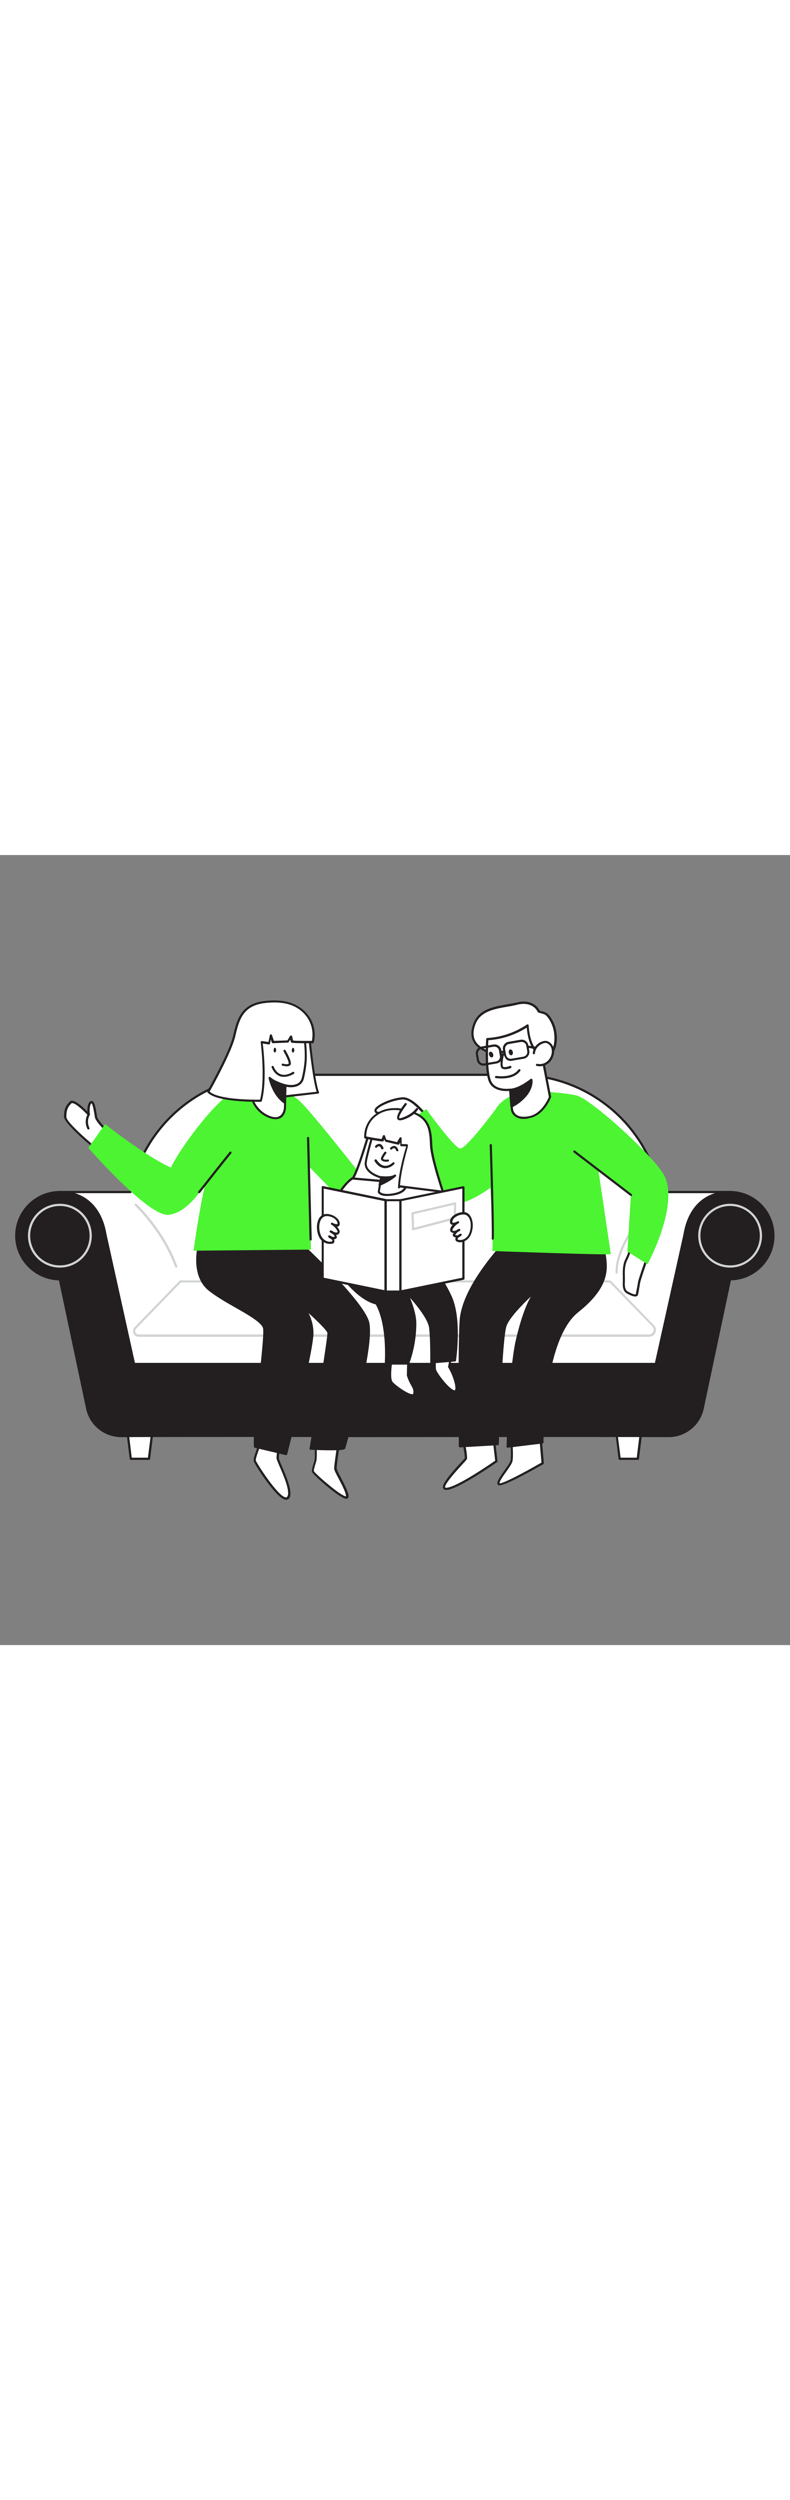<svg version="1.1" id="Layer_1" xmlns="http://www.w3.org/2000/svg" xmlns:xlink="http://www.w3.org/1999/xlink" x="0px" y="0px" viewBox="0 0 500 500" style="width: 158px;" xml:space="preserve" data-imageid="family-2-56" imageName="Family 2" class="illustrations_image">
<rect x="0" y="0" width="500" height="500" fill="#808080" stroke="none"/>
<style type="text/css">
	.st0_family-2-56{fill:#FFFFFF;}
	.st1_family-2-56{fill:#231F20;}
	.st2_family-2-56{fill:#D1D3D4;}
	.st3_family-2-56{fill:#68E1FD;}
	.st4_family-2-56{fill:none;}
</style>
<g id="Chair_family-2-56">
	<polygon class="st0_family-2-56" points="94.3,382.1 82.8,382.1 80.9,366.8 96.2,366.8 &#9;"/>
	<path class="st1_family-2-56" d="M94.3,382.8H82.8c-0.4,0-0.6-0.3-0.7-0.6l-1.9-15.3c0-0.4,0.2-0.7,0.6-0.8c0,0,0,0,0.1,0h15.3&#10;&#9;&#9;c0.2,0,0.4,0.1,0.5,0.2c0.1,0.1,0.2,0.4,0.2,0.5L95,382.2C94.9,382.6,94.6,382.8,94.3,382.8z M83.4,381.4h10.2l1.8-13.9H81.7&#10;&#9;&#9;L83.4,381.4z"/>
	<polygon class="st0_family-2-56" points="403.7,382.1 392.2,382.1 390.3,366.8 405.6,366.8 &#9;"/>
	<path class="st1_family-2-56" d="M403.7,382.8h-11.5c-0.4,0-0.6-0.3-0.7-0.6l-1.9-15.3c0-0.2,0-0.4,0.2-0.5c0.1-0.2,0.3-0.2,0.5-0.2h15.3&#10;&#9;&#9;c0.4,0,0.7,0.3,0.7,0.7c0,0,0,0,0,0.1l-1.9,15.3C404.3,382.6,404,382.8,403.7,382.8z M392.8,381.4h10.2l1.7-13.9h-13.7L392.8,381.4&#10;&#9;&#9;z"/>
	<path class="st0_family-2-56" d="M417.8,213.3c-8.4-43.1-46.1-74.2-90-74.2H172.6c-43.9,0-81.6,31.1-90,74.2H38.1l36.8,135.4h344.7l42.6-135.4&#10;&#9;&#9;H417.8z"/>
	<path class="st1_family-2-56" d="M419.6,349.4H74.9c-0.3,0-0.6-0.2-0.7-0.5L37.4,213.5c-0.1-0.4,0.1-0.8,0.5-0.9c0.1,0,0.1,0,0.2,0H82&#10;&#9;&#9;c8.7-43.1,46.6-74.2,90.6-74.2h155.2c44,0,81.9,31.1,90.6,74.2h43.9c0.2,0,0.4,0.1,0.6,0.3c0.1,0.2,0.2,0.4,0.1,0.6l-42.6,135.4&#10;&#9;&#9;C420.2,349.2,419.9,349.4,419.6,349.4z M75.4,348h343.7l42.2-134h-43.5c-0.3,0-0.6-0.2-0.7-0.6c-8.3-42.7-45.7-73.6-89.3-73.6&#10;&#9;&#9;H172.6c-43.6,0-81,30.9-89.3,73.6c-0.1,0.3-0.4,0.6-0.7,0.6H39L75.4,348z"/>
	<path class="st0_family-2-56" d="M10.3,240.9c0,15.2,12.4,27.6,27.6,27.6h0l17.3,81.8c2.2,10.2,11.2,17.4,21.6,17.4c41.3-0.2,147.5,0,147.5,0&#10;&#9;&#9;c0.5-0.1,157.6-0.2,198.9,0c10.4,0,19.4-7.2,21.6-17.4l17.3-81.8c15.2,0,27.6-12.3,27.6-27.6c0-15.2-12.3-27.6-27.6-27.6&#10;&#9;&#9;c0,0,0,0,0,0c-15.2,0-26,9.7-28.8,26.8l-18.2,82H84.9l-18.2-82c-2.8-17.1-13.6-26.8-28.8-26.8C22.7,213.3,10.3,225.6,10.3,240.9&#10;&#9;&#9;L10.3,240.9"/>
	<path class="st1_family-2-56" d="M9.6,240.9c0-15.6,12.7-28.3,28.3-28.3c15.8,0,26.6,10,29.5,27.4l18,81.4h329.1l18.1-81.5&#10;&#9;&#9;c2.9-17.4,13.6-27.3,29.5-27.3c15.6,0.1,28.2,12.8,28.1,28.5c-0.1,15.3-12.3,27.7-27.6,28.1l-17.2,81.2c-2.2,10.5-11.5,18-22.2,18&#10;&#9;&#9;h-0.1c-42.9-0.2-197.2,0-198.9,0h-0.2c-4.7-0.1-107-0.2-147.3,0c-10.7,0-20-7.5-22.2-18l-17.2-81.2C22,268.8,9.6,256.3,9.6,240.9"/>
	<path class="st1_family-2-56" d="M11,240.9c0,14.8,12.1,26.9,26.9,26.9c0.3,0,0.6,0.2,0.7,0.5l17.3,81.8C58,359.9,66.7,367,76.7,367h0.1&#10;&#9;&#9;c15-0.1,37.3-0.1,57.5-0.1H166c46,0,55.9,0,58.2,0.2V367c0.8-0.1,164.5-0.2,199,0h0.1c10,0,18.7-7,20.8-16.9l17.3-81.8&#10;&#9;&#9;c0.1-0.3,0.4-0.5,0.7-0.5c14.9,0,26.9-12,26.9-26.9c0-14.9-12-26.9-26.9-26.9l0,0c-15.1,0-25.3,9.6-28.1,26.2l-18.2,82.1&#10;&#9;&#9;c-0.1,0.3-0.4,0.5-0.7,0.5H84.9c-0.3,0-0.6-0.2-0.7-0.5L66,240.2C63.3,223.5,53,214,37.9,214C23.1,214,11,226,11,240.9"/>
	<path class="st2_family-2-56" d="M410.8,304.9H87.8c-2,0-3.6-1.6-3.6-3.6c0-0.9,0.4-1.9,1-2.5l28.5-29.4c0.1-0.1,0.3-0.2,0.5-0.2h271.9&#10;&#9;&#9;c0.2,0,0.4,0.1,0.5,0.2l27.3,28.2c1.7,1.7,1.6,4.5-0.1,6.2C413,304.4,411.9,304.9,410.8,304.9z M114.5,270.5l-28.3,29.2&#10;&#9;&#9;c-0.9,0.9-0.8,2.3,0,3.1c0.4,0.4,1,0.6,1.5,0.6h323.1c1.6,0,2.9-1.3,2.9-3c0-0.8-0.3-1.5-0.8-2l-27.1-27.9H114.5z"/>
	<path class="st2_family-2-56" d="M111.5,261.1c-0.3,0-0.6-0.2-0.7-0.5c-8.4-22.8-25.3-38.6-25.4-38.8c-0.3-0.3-0.3-0.7,0-1c0.3-0.3,0.7-0.3,1,0&#10;&#9;&#9;c0,0,0,0,0,0c0.2,0.2,17.3,16.2,25.8,39.3c0.1,0.4,0,0.8-0.4,0.9C111.7,261.1,111.6,261.1,111.5,261.1z"/>
	<path class="st2_family-2-56" d="M390.3,265c-0.4,0-0.7-0.3-0.7-0.7c-0.5-19.1,21.2-42.4,22.1-43.4c0.3-0.3,0.7-0.3,1,0s0.3,0.7,0,1&#10;&#9;&#9;c-0.2,0.2-22.2,23.8-21.8,42.4C391,264.7,390.6,265,390.3,265C390.3,265,390.3,265,390.3,265L390.3,265z"/>
	<path class="st2_family-2-56" d="M37.9,261.1c-11.2,0-20.2-9-20.2-20.2c0-11.2,9-20.2,20.2-20.2s20.2,9,20.2,20.2c0,0,0,0,0,0&#10;&#9;&#9;C58.1,252,49.1,261.1,37.9,261.1z M37.9,222.1c-10.4,0-18.8,8.4-18.8,18.8c0,10.4,8.4,18.8,18.8,18.8s18.8-8.4,18.8-18.8&#10;&#9;&#9;c0,0,0,0,0,0C56.7,230.5,48.3,222.1,37.9,222.1L37.9,222.1z"/>
	<path class="st2_family-2-56" d="M462.1,261.1c-11.2,0-20.2-9.1-20.2-20.2s9.1-20.2,20.2-20.2s20.2,9.1,20.2,20.2&#10;&#9;&#9;C482.3,252,473.2,261.1,462.1,261.1z M462.1,222.1c-10.4,0-18.8,8.4-18.8,18.8c0,10.4,8.4,18.8,18.8,18.8&#10;&#9;&#9;c10.4,0,18.8-8.4,18.8-18.8C480.9,230.5,472.5,222.1,462.1,222.1L462.1,222.1L462.1,222.1z"/>
</g>
<g id="Family_family-2-56">
	<path class="st0_family-2-56" d="M293.2,370.6c0,0,2.2,10.4,1.6,11.5S275.1,402,283,401s31.2-17.5,31.2-17.5l-2-16.8L293.2,370.6z"/>
	<path class="st1_family-2-56" d="M282.4,401.8c-0.7,0.1-1.5-0.3-1.9-0.9c-1.2-2.3,3.6-8.2,11.6-16.9c1-1,1.9-2,2-2.2c0.3-0.8-0.6-6.3-1.6-11&#10;&#9;&#9;c0-0.2,0-0.4,0.1-0.5c0.1-0.2,0.3-0.3,0.5-0.3l19-3.8c0.2,0,0.4,0,0.5,0.1c0.2,0.1,0.3,0.3,0.3,0.5l2,16.8c0,0.3-0.1,0.5-0.3,0.6&#10;&#9;&#9;c-1,0.7-23.6,16.5-31.5,17.6C282.9,401.7,282.6,401.8,282.4,401.8z M294.1,371.2c0.8,4,2,10.2,1.3,11.3c-0.7,0.9-1.4,1.7-2.2,2.5&#10;&#9;&#9;c-8.2,8.9-12.1,14-11.4,15.3c0.1,0.1,0.4,0.2,1.1,0.1c7.1-0.9,27.6-15.1,30.5-17.1l-1.8-15.6L294.1,371.2z"/>
	<path class="st0_family-2-56" d="M323.7,371.5c0,0,0.6,8.6,0,11.8s-10.2,13.5-7.9,14.8s27.6-13.3,27.6-13.3l-1.7-18.8L323.7,371.5z"/>
	<path class="st1_family-2-56" d="M316.1,398.9c-0.2,0-0.4,0-0.6-0.1c-0.3-0.2-0.6-0.5-0.7-0.9c-0.3-1.5,1.4-4.1,4.4-8.3&#10;&#9;&#9;c1.8-2.5,3.6-5.1,3.9-6.3c0.6-3.2,0-11.6,0-11.7c0-0.3,0.2-0.6,0.5-0.7l18.1-5.5c0.2-0.1,0.4,0,0.6,0.1c0.2,0.1,0.3,0.3,0.3,0.5&#10;&#9;&#9;l1.6,18.8c0,0.3-0.1,0.5-0.3,0.7C336.5,389.6,320.1,398.9,316.1,398.9z M324.4,372c0.1,2,0.5,8.6,0,11.5c-0.3,1.5-2.1,4.1-4.1,6.9&#10;&#9;&#9;c-1.6,2.2-4.5,6.4-4.1,7.2c1.6,0.5,14.7-6.3,26.5-13.1l-1.5-17.4L324.4,372z"/>
	<path class="st0_family-2-56" d="M163.3,368.2c0,0,0.3,6.7,0,7.7s-2.3,5.9-2,7.4s16.8,27.6,20.9,23.5s-6.4-23.2-6.4-25.1s1.3-13.5,1.3-13.5&#10;&#9;&#9;H163.3z"/>
	<path class="st1_family-2-56" d="M181.1,408c-0.3,0-0.6,0-0.9-0.1c-6-1.7-19.2-22.5-19.6-24.3c-0.3-1.2,0.5-3.7,1.7-7c0.1-0.3,0.2-0.6,0.3-0.7&#10;&#9;&#9;c0.2-2.5,0.2-5,0-7.5c0-0.4,0.3-0.7,0.6-0.7c0,0,0,0,0.1,0h13.8c0.4,0,0.7,0.3,0.7,0.7c0,0,0,0,0,0.1c0,0.1-1.3,11.5-1.3,13.4&#10;&#9;&#9;c0.5,1.6,1.1,3.1,1.8,4.6c3.9,9,7.4,18,4.4,21C182.3,407.8,181.7,408,181.1,408z M164,369c0.1,2.1,0.2,6.3-0.1,7.2&#10;&#9;&#9;c-0.1,0.2-0.2,0.4-0.3,0.8c-0.5,1.3-1.9,5.2-1.7,6.2c0.6,1.8,13.6,22.1,18.7,23.3c0.3,0.1,0.7,0.1,1-0.2c2.6-2.6-2.1-13.6-4.7-19.5&#10;&#9;&#9;c-1.3-3.1-1.9-4.5-1.9-5.1c0-1.7,0.9-10.1,1.2-12.8L164,369z"/>
	<path class="st0_family-2-56" d="M199.6,370c0,0,0.6,11,0,13.5s-1.8,5.2-1.5,6.7s20.5,19.2,21.5,16.1s-7.2-15.7-7.4-18s2.6-19.5,2.6-19.5&#10;&#9;&#9;L199.6,370z"/>
	<path class="st1_family-2-56" d="M219,407.4L219,407.4c-4-0.2-21.1-15.3-21.5-17c-0.3-1.3,0.3-3.1,0.9-5.1c0.2-0.7,0.4-1.3,0.6-2&#10;&#9;&#9;c0.5-1.9,0.2-10.2,0-13.2c0-0.4,0.3-0.7,0.6-0.7c0,0,0,0,0,0l15.3-1.1c0.2,0,0.4,0.1,0.6,0.2c0.1,0.2,0.2,0.4,0.2,0.6&#10;&#9;&#9;c-0.8,4.8-2.8,17.5-2.6,19.3c0.1,0.7,1.4,3.3,2.7,5.7c3.1,6,5.3,10.4,4.7,12.5C220.2,407.1,219.6,407.5,219,407.4z M200.3,370.6&#10;&#9;&#9;c0.1,2.5,0.5,10.8-0.1,13c-0.2,0.7-0.4,1.4-0.6,2c-0.5,1.7-1.1,3.5-0.9,4.4c0.3,0.6,4.3,4.5,9.6,8.8c6.8,5.6,9.8,7.1,10.6,7.1&#10;&#9;&#9;c0.4-1.8-2.6-7.5-4.6-11.3c-1.8-3.4-2.8-5.3-2.8-6.3c-0.1-2,1.9-15,2.5-18.8L200.3,370.6z"/>
	<path class="st0_family-2-56" d="M67.9,175c0,0-6.6-6.6-7.1-9.1s-1.3-11-3.4-9.4s-1.3,7.7-1.3,7.7s-9.1-10.1-11.5-7.7s-3.4,4.6-3.4,9.1&#10;&#9;&#9;s22.6,22.7,22.6,22.7"/>
	<path class="st1_family-2-56" d="M63.7,189c-0.2,0-0.3-0.1-0.4-0.2c-2.3-1.8-22.8-18.5-22.8-23.2c0-4.5,1-7,3.7-9.6c0.4-0.4,1-0.6,1.5-0.5&#10;&#9;&#9;c2.7,0.1,7.3,4.5,9.6,6.9c-0.1-2.1,0.2-5.2,1.7-6.4c0.4-0.3,0.9-0.4,1.4-0.3c1.5,0.6,2.1,4,2.8,8.3c0.1,0.7,0.2,1.4,0.3,1.8&#10;&#9;&#9;c0.3,1.6,4.4,6.2,6.9,8.7c0.3,0.3,0.3,0.7,0,1c-0.3,0.3-0.7,0.3-1,0c0,0,0,0,0,0c-0.7-0.7-6.8-6.8-7.3-9.4&#10;&#9;&#9;c-0.1-0.4-0.2-1.1-0.3-1.8c-0.3-1.7-1.1-6.9-1.9-7.2c-1.3,1-1.3,4.9-1,7.1c0,0.4-0.2,0.7-0.6,0.8c-0.2,0-0.4-0.1-0.6-0.2&#10;&#9;&#9;c-1.9-2.1-7.5-7.7-10-7.8c-0.2,0-0.4,0-0.5,0.2c-2.4,2.3-3.2,4.4-3.2,8.6c0,3.1,13.7,15.2,22.3,22.1c0.3,0.2,0.4,0.7,0.1,1&#10;&#9;&#9;C64.2,188.9,63.9,189,63.7,189L63.7,189z"/>
	<path class="st1_family-2-56" d="M189.8,245.4l-64.4,3.4c0,0-4,17.7,7,26.4s33.3,17.8,34.6,24.2s-6.7,61.9-5.8,75l19.8,4.7&#10;&#9;&#9;c0,0,17.1-66.3,16.7-77.3s-6.1-16.1-6.1-16.1s15.8,13.5,16.2,16.6s-11.3,73.4-11.3,73.4s20.9,0.8,21.4-0.5s19.8-66.3,14.9-80.4&#10;&#9;&#9;S189.8,245.4,189.8,245.4z"/>
	<path class="st1_family-2-56" d="M181.1,379.8h-0.1l-19.8-4.7c-0.3-0.1-0.4-0.3-0.5-0.6c-0.5-6.8,1.4-24.6,3.2-41.7c1.6-15.5,3.2-30.2,2.6-33.2&#10;&#9;&#9;c-0.7-3.6-9.4-8.6-17.9-13.4c-6-3.4-12.1-7-16.5-10.5c-11.1-8.9-7.4-26.3-7.2-27c0.1-0.3,0.3-0.5,0.6-0.5l64.4-3.4&#10;&#9;&#9;c0.2,0,0.3,0.1,0.4,0.2c1.6,1.4,38.3,35.7,43.1,49.7c4.9,14.4-14.7,80.1-14.9,80.8s-0.6,1.8-22,0.9c-0.3,0-0.6-0.3-0.6-0.6&#10;&#9;&#9;c0,0,0-0.1,0-0.1c4.7-28.2,11.6-71,11.3-73.2c-0.2-1.6-6.4-7.6-11.9-12.6c1.9,3.7,3,7.9,3.1,12.1c0.4,10.9-16,74.7-16.7,77.4&#10;&#9;&#9;C181.5,379.6,181.3,379.8,181.1,379.8z M161.9,374l18.8,4.5c1.7-6.6,16.9-66.3,16.5-76.5c-0.4-10.5-5.9-15.7-5.9-15.7&#10;&#9;&#9;c-0.3-0.2-0.3-0.6-0.1-0.9c0.2-0.3,0.6-0.3,0.9-0.1c1.6,1.4,16,13.8,16.4,17c0.4,3-9.6,63.1-11.2,72.9c9,0.3,18.7,0.3,20.1-0.2&#10;&#9;&#9;c1.1-3.5,19.5-66.3,14.9-79.8c-4.5-13.2-39.7-46.3-42.6-49.1l-63.6,3.3c-0.5,2.8-2.7,17.7,6.9,25.3c4.3,3.5,10.4,7,16.4,10.4&#10;&#9;&#9;c9.4,5.4,17.6,10.1,18.5,14.2c0.6,3.2-0.8,17.3-2.6,33.6C163.4,348.9,161.5,366.9,161.9,374z"/>
	<path class="st3_family-2-56 targetColor" d="M122.5,250.4c0,0,3.8-27.9,7.5-42.4c0,0-10.7,18.7-23.5,19.7s-50.6-42.4-50.6-42.4l10.6-15&#10;&#9;&#9;c0,0,26.4,20.8,41.7,27.5c3.9-9.2,27.3-42.4,40.8-48.9s30.7-1.4,39.9,6.1s68,84.1,68,84.1l-14.5,6.2l-47-48.3l1.4,52.7L122.5,250.4&#10;&#9;&#9;z" style="fill: rgb(76, 244, 50);"/>
	<path class="st0_family-2-56" d="M247.6,320.5c0,0-1.8,10.6,0.2,13.2s13.5,10.8,14.3,7.4c1-4.4-2.2-5.1-4-11.8l0.2-9.3"/>
	<path class="st1_family-2-56" d="M260.8,342.6c-3.8,0-12.1-6.4-13.6-8.5c-2.1-2.8-0.5-12.7-0.3-13.8c0-0.4,0.4-0.7,0.8-0.6&#10;&#9;&#9;c0.4,0,0.7,0.4,0.6,0.8c0,0,0,0,0,0.1c-0.5,2.9-1.4,10.8,0.1,12.7c1.6,2.2,10.4,8.4,12.8,7.9c0.2,0,0.2-0.1,0.3-0.3&#10;&#9;&#9;c0.5-2.2-0.2-3.3-1.2-5.2c-1.2-1.9-2.1-4.1-2.8-6.3c0-0.1,0-0.1,0-0.2l0.2-9.3c0-0.4,0.3-0.7,0.7-0.7c0.4,0,0.7,0.3,0.7,0.7&#10;&#9;&#9;c0,0,0,0,0,0l-0.2,9.2c0.6,2.1,1.4,4,2.6,5.8c1.1,1.9,2,3.4,1.4,6.2c-0.1,0.7-0.7,1.2-1.4,1.3C261.2,342.6,261,342.6,260.8,342.6z"/>
	<path class="st0_family-2-56" d="M275.3,316.2c0,0-0.2,6.4,0,9.2s11.8,17.6,13.6,13.2c0.9-2.2-1.4-9.6-4.4-14.6c1.7-8.1,0.5-11.7,0.5-11.7"/>
	<path class="st1_family-2-56" d="M287.7,340.1c-0.1,0-0.2,0-0.4,0c-4.1-0.6-12.6-12-12.8-14.6c-0.2-2.9,0-9,0-9.3c0-0.4,0.3-0.7,0.7-0.7&#10;&#9;&#9;c0.4,0,0.7,0.3,0.7,0.7c0,0.1-0.2,6.3,0,9.1c0.2,2.2,8.5,12.9,11.6,13.4c0.2,0.1,0.5,0,0.6-0.3c0,0,0,0,0-0.1&#10;&#9;&#9;c0.7-1.8-1.3-8.9-4.4-14c-0.1-0.2-0.1-0.3-0.1-0.5c1.6-7.7,0.5-11.2,0.5-11.3c-0.1-0.4,0.1-0.8,0.4-0.9c0,0,0,0,0,0&#10;&#9;&#9;c0.4-0.1,0.8,0.1,0.9,0.4c0.1,0.1,1.3,3.8-0.4,11.8c2.8,4.8,5.4,12.4,4.3,15C289.2,339.6,288.5,340.1,287.7,340.1z"/>
	<path class="st1_family-2-56" d="M213.8,263c0,0,11.5,17.9,24.4,21c7.8,13.4,5.9,38,5.9,38h14.4c2.9-7.9,4.4-16.3,4.5-24.7&#10;&#9;&#9;c0.1-8.7-5.5-20-5.5-20s13.9,14.3,14.9,22.2s0.7,21.8,0.7,21.8l15-1.3c0,0,3.9-25.8-2.7-40.4s-18-27.1-18-27.1L213.8,263z"/>
	<path class="st1_family-2-56" d="M258.5,322.5h-14.4c-0.3,0-0.6-0.3-0.6-0.6c0,0,0,0,0,0c0-0.2,1.8-24.3-5.7-37.5c-12.9-3.3-24-20.4-24.5-21.2&#10;&#9;&#9;c-0.1-0.2-0.1-0.4,0-0.6c0.1-0.2,0.2-0.3,0.4-0.4l53.5-10.3c0.2,0,0.4,0,0.6,0.2c0.1,0.1,11.6,12.8,18.1,27.2s2.9,39.6,2.7,40.7&#10;&#9;&#9;c0,0.3-0.3,0.5-0.5,0.5l-15.1,1.3c-0.2,0-0.4,0-0.5-0.2c-0.1-0.1-0.2-0.3-0.2-0.5c0-0.1,0.2-14-0.7-21.8&#10;&#9;&#9;c-0.7-5.6-8.1-14.6-12.1-19.1c1.7,4.1,4.1,10.9,4,16.8c-0.1,8.5-1.6,16.9-4.5,24.9C259,322.4,258.8,322.5,258.5,322.5z&#10;&#9;&#9; M244.8,321.3h13.4c2.7-7.7,4.1-15.9,4.2-24c0.1-8.5-5.4-19.6-5.5-19.7c-0.1-0.3,0-0.6,0.2-0.8c0.2-0.2,0.6-0.2,0.8,0.1&#10;&#9;&#9;c0.6,0.6,14,14.6,15,22.6c0.9,6.8,0.8,18.3,0.8,21.2l13.9-1.2c0.5-3.6,3.2-26.4-2.7-39.5s-16-24.8-17.7-26.6l-52.3,10.1&#10;&#9;&#9;c2.4,3.4,12.5,17.3,23.5,19.9c0.2,0,0.3,0.1,0.4,0.3C245.9,295.9,245,317.2,244.8,321.3L244.8,321.3z"/>
	<path class="st1_family-2-56" d="M331.2,233.2c-1.5,1.8-35.7,33.4-39.2,59.6c-1.4,10.6-0.7,81.6-0.7,81.6l24-1.4c0,0,2-66.8,4.9-75.1&#10;&#9;&#9;s20.6-23.5,20.6-23.5s-7.2,4.8-13.6,33.1c-4.4,19.3-5.8,67-5.8,67l22.5-2.4c0,0-0.6-64.8,22.1-82.9c24.2-19.3,17-31.5,16.5-41.8&#10;&#9;&#9;s-8.5-20.6-8.5-20.6L331.2,233.2z"/>
	<path class="st1_family-2-56" d="M321.2,375.1c-0.2,0-0.3-0.1-0.4-0.2c-0.1-0.1-0.2-0.3-0.2-0.5c0-0.5,1.5-48,5.8-67.1&#10;&#9;&#9;c3.4-14.8,6.9-23.2,9.6-27.9c-5.4,5.1-13.5,13.4-15.4,18.6c-2.9,8.1-4.9,74.3-4.9,74.9c0,0.3-0.3,0.6-0.6,0.6l-24,1.4&#10;&#9;&#9;c-0.2,0-0.3-0.1-0.5-0.2c-0.1-0.1-0.2-0.3-0.2-0.4c0-2.9-0.7-71.1,0.7-81.7c1.4-10.8,9.1-29.6,37.8-58.4c0.8-0.8,1.4-1.4,1.5-1.6&#10;&#9;&#9;c0.1-0.1,0.2-0.2,0.4-0.2l42.7-6.5c0.2,0,0.4,0.1,0.6,0.2c0.3,0.4,8.1,10.7,8.6,21c0.1,1.7,0.3,3.4,0.6,5.2&#10;&#9;&#9;c1.4,9.2,3.1,20.8-17.4,37.1c-22.2,17.7-21.9,81.8-21.9,82.4c0,0.3-0.2,0.6-0.5,0.6L321.2,375.1L321.2,375.1z M331.5,233.8&#10;&#9;&#9;c-0.2,0.3-0.7,0.7-1.5,1.5c-28.4,28.5-36,47.1-37.4,57.7c-1.3,10-0.8,73.7-0.7,80.9l22.8-1.3c0.2-6.9,2.1-66.7,4.9-74.8&#10;&#9;&#9;c2.7-7.6,16.8-20.3,20.1-23.2c0.2-0.2,0.5-0.4,0.7-0.6c0.3-0.2,0.7-0.1,0.9,0.1s0.1,0.7-0.1,0.9l-0.5,0.5&#10;&#9;&#9;c-1.7,1.7-7.6,8.9-12.9,32.3c-4,17.7-5.6,60.1-5.8,66.2l21.2-2.3c0.1-11.4,1-22.9,2.6-34.2c3.6-24.7,10.3-41,19.8-48.6&#10;&#9;&#9;c20-15.9,18.3-27,16.9-36c-0.3-1.8-0.5-3.6-0.6-5.3c-0.4-9-6.9-18.2-8.1-20L331.5,233.8z"/>
	<path class="st0_family-2-56" d="M399.4,247.4c-0.7,3-1.8,6-3.1,8.8c-2.2,4.4-1.3,10.7-1.5,13.6s0,5.7,2.3,7s5.6,2.8,6,1.1s1.1-6.2,1.5-8.1&#10;&#9;&#9;s4.5-13.6,4.5-13.6"/>
	<path class="st1_family-2-56" d="M402,279.4c-0.9,0-2.4-0.4-5.2-1.9c-2.6-1.5-2.8-4.5-2.6-7.6c0-0.7,0-1.6,0-2.7c-0.1-3.3-0.2-7.8,1.5-11.2&#10;&#9;&#9;c1.3-2.7,2.4-5.6,3.1-8.6c0.1-0.4,0.5-0.6,0.8-0.5c0.4,0.1,0.6,0.5,0.5,0.8l0,0c-0.7,3.1-1.8,6.1-3.2,8.9&#10;&#9;&#9;c-1.6,3.2-1.5,7.4-1.4,10.6c0,1.1,0,2,0,2.8c-0.2,3,0.1,5.3,1.9,6.3c2.9,1.6,4.4,1.9,4.9,1.7c0,0,0.1,0,0.1-0.1&#10;&#9;&#9;c0.2-0.9,0.5-2.8,0.9-4.6c0.2-1.4,0.5-2.7,0.6-3.5c0.4-1.9,4.3-13.2,4.5-13.7c0.1-0.4,0.5-0.6,0.9-0.4c0,0,0,0,0,0&#10;&#9;&#9;c0.4,0.1,0.6,0.5,0.4,0.9c0,0,0,0,0,0c-1.4,4.1-4.1,12.1-4.4,13.5c-0.2,0.8-0.4,2.1-0.6,3.4c-0.3,1.8-0.6,3.7-0.9,4.7&#10;&#9;&#9;c-0.1,0.5-0.4,0.9-0.9,1.1C402.6,279.3,402.3,279.4,402,279.4z"/>
	<path class="st3_family-2-56 targetColor" d="M386.6,252.6c-1.3,0.7-75.1-2-75.1-2c1.5-8.5-3.2-57.8-1-67c1.2-4.9,1-19.5,3.8-23.7&#10;&#9;&#9;c4.7-7.2,16.7-11.3,24.7-10.6c6.4,0.5,19.7,1.3,26,2.9c9.5,2.4,51.2,40.5,55.9,51.6c8.4,19.4-11.1,55.2-11.1,55.2l-12.7-8.1&#10;&#9;&#9;l2.2-35.8l-20.7-16.5L386.6,252.6z" style="fill: rgb(76, 244, 50);"/>
	<path class="st0_family-2-56" d="M272,168.1c0,0-10-14.6-17.3-14.1s-18.9,5.7-17,8.5s13.8-1.6,13.8-1.6"/>
	<path class="st1_family-2-56" d="M272,168.8c-0.2,0-0.4-0.1-0.6-0.3c-0.1-0.1-9.9-14.2-16.6-13.8c-6.4,0.4-15.3,4.4-16.4,6.7&#10;&#9;&#9;c-0.2,0.4-0.1,0.6,0,0.6c1.1,1.6,8.2-0.1,13-1.9c0.3-0.1,0.7,0,0.9,0.4c0,0,0,0,0,0c0.1,0.4,0,0.8-0.4,0.9&#10;&#9;&#9;c-2.1,0.8-12.5,4.5-14.6,1.4c-0.4-0.6-0.4-1.4-0.1-2c1.6-3.3,11.6-7.2,17.6-7.5c7.6-0.4,17.5,13.8,17.9,14.4c0.2,0.3,0.2,0.8-0.2,1&#10;&#9;&#9;c0,0,0,0,0,0C272.3,168.8,272.2,168.8,272,168.8z"/>
	<path class="st3_family-2-56 targetColor" d="M314.4,159.9c0,0-19.4,26.5-23.3,25.8s-21.3-24.9-21.3-24.9l-13.1,8.9c0,0,18.9,50.4,31.4,50.8&#10;&#9;&#9;s34-19.3,34-19.3" style="fill: rgb(76, 244, 50);"/>
	<path class="st0_family-2-56" d="M280.6,227.1c-6.2,4.2-12.3,8.4-18.4,12.5c-1,0.7-1.9,1.3-2.9,2l-4,2.8c-1.3,0.9-2.7,1.9-4,2.8&#10;&#9;&#9;c-3.5,2.5-7,5.1-10.5,7.6l-0.9,0.6c-1-1.1-1.9-2.3-2.8-3.4c-5.2-6.3-10.4-12.4-15.7-18.6c-1.5-1.8-3.1-3.5-4.6-5.3&#10;&#9;&#9;c-2-2.2-3.9-4.4-5.9-6.6c0.8-1.9,1.7-3.7,2.6-5.4c0.8-1.6,1.8-3.1,2.8-4.6c0.8-1.2,1.7-2.4,2.7-3.5l0,0c0.6-0.7,1.3-1.4,2.1-2.1&#10;&#9;&#9;c0.9-0.7,1.7-1.4,2.6-2c2.9-2,6-3.5,9.3-4.6c3.2-1,6.5-1.7,9.9-2c0.9-0.1,1.8-0.1,2.7-0.2l0,0c0.9,0,1.8,0,2.7,0&#10;&#9;&#9;c1.9,0,3.9,0.2,5.8,0.4c1.4,0.2,2.8,0.4,4.1,0.7s2.4,0.6,3.5,0.9c2.9,0.8,5.7,2,8.3,3.4c1.2,0.7,2.3,1.5,3.2,2.5&#10;&#9;&#9;c1,1.3,1.8,2.7,2.4,4.3c0.4,1,0.8,2,1.1,3.1c0.2,0.6,0.4,1.2,0.6,1.9c0.5,1.6,1,3.4,1.4,5.2C279.5,222.1,280,224.6,280.6,227.1z"/>
	<path class="st1_family-2-56" d="M239.9,256.1c-0.2,0-0.4-0.1-0.5-0.2l-1.2-1.4l-1.6-2c-4.8-5.9-10-11.9-15.7-18.5c-1.5-1.8-3.1-3.5-4.6-5.3&#10;&#9;&#9;c-1.9-2.2-3.9-4.5-5.9-6.7c-0.2-0.2-0.2-0.5-0.1-0.7c0.8-1.9,1.7-3.7,2.7-5.5c0.9-1.6,1.8-3.2,2.8-4.7c0.8-1.2,1.8-2.4,2.8-3.5l0,0&#10;&#9;&#9;c0.7-0.7,1.4-1.4,2.1-2.1c0.8-0.7,1.7-1.4,2.7-2c2.9-2,6.1-3.6,9.5-4.6c3.2-1.1,6.6-1.7,10-2c0.9-0.1,1.8-0.1,2.7-0.2s1.9,0,2.8,0&#10;&#9;&#9;c2,0,3.9,0.2,5.9,0.4c1.4,0.2,2.8,0.4,4.2,0.7s2.4,0.6,3.6,0.9c3,0.8,5.8,2,8.5,3.5c1.3,0.7,2.4,1.6,3.4,2.7&#10;&#9;&#9;c1.1,1.3,1.9,2.9,2.5,4.5c0.4,0.9,0.8,2,1.2,3.2c0.2,0.6,0.4,1.2,0.6,1.9c0.5,1.6,1,3.4,1.5,5.3c0.5,2.1,1.1,4.5,1.7,7.4&#10;&#9;&#9;c0.1,0.3,0,0.5-0.3,0.7c-6.1,4.2-12.3,8.4-18.4,12.5l-6.9,4.7c-1.3,0.9-2.7,1.9-4,2.8c-2,1.4-4,2.9-6,4.4l-4.4,3.2l-0.9,0.6&#10;&#9;&#9;C240.2,256.1,240,256.1,239.9,256.1z M211.6,221.4c1.9,2.1,3.8,4.2,5.6,6.4c1.5,1.8,3.1,3.5,4.6,5.3c5.7,6.6,10.9,12.7,15.7,18.6&#10;&#9;&#9;l1.6,2l0.8,1l0.4-0.3l4.4-3.2c2-1.5,4-2.9,6-4.4c1.3-1,2.7-1.9,4-2.8l7-4.7c6-4.1,12-8.2,18.1-12.3c-0.6-2.7-1.1-4.9-1.6-6.9&#10;&#9;&#9;s-1-3.6-1.4-5.2c-0.2-0.6-0.4-1.2-0.6-1.8c-0.4-1.2-0.8-2.2-1.1-3.1c-0.5-1.5-1.3-2.9-2.2-4.1c-0.9-1-1.9-1.8-3.1-2.4&#10;&#9;&#9;c-2.6-1.5-5.3-2.6-8.1-3.4c-1.1-0.3-2.3-0.6-3.5-0.9c-1.3-0.3-2.7-0.5-4.1-0.7c-1.9-0.3-3.8-0.4-5.8-0.4c-0.9,0-1.8,0-2.7,0&#10;&#9;&#9;s-1.8,0.1-2.7,0.2c-3.3,0.3-6.6,0.9-9.7,1.9c-3.2,1.1-6.3,2.6-9.1,4.5c-0.9,0.6-1.8,1.3-2.6,2c-0.7,0.6-1.4,1.3-2,2l-0.1,0.1&#10;&#9;&#9;c-0.9,1.1-1.8,2.2-2.6,3.3c-1,1.5-1.9,3-2.8,4.5C213.2,218,212.4,219.7,211.6,221.4z"/>
	<path class="st0_family-2-56" d="M234.6,172.2c0,0-7.6,26.8-11.3,32.6l24.6,2.2l1.6-37.4L234.6,172.2z"/>
	<path class="st1_family-2-56" d="M247.9,207.6L247.9,207.6l-24.6-2.2c-0.2,0-0.5-0.2-0.6-0.4c-0.1-0.2-0.1-0.5,0-0.7&#10;&#9;&#9;c3.7-5.6,11.2-32.1,11.2-32.4c0.1-0.3,0.3-0.5,0.6-0.5l14.9-2.6c0.2,0,0.4,0,0.6,0.2c0.2,0.1,0.2,0.3,0.2,0.6l-1.6,37.4&#10;&#9;&#9;c0,0.2-0.1,0.4-0.2,0.5C248.2,207.5,248.1,207.6,247.9,207.6z M224.5,204.1l22.8,2l1.6-35.8l-13.6,2.4&#10;&#9;&#9;C234.2,176.2,228.1,197.3,224.5,204.1L224.5,204.1z"/>
	<path class="st0_family-2-56" d="M241.2,204l-1.5,9.1c0,0,0.9,2.9,8.7,1.7c7.8-1.2,8.2-4.7,8.2-4.7s2.4-17.1,2.4-17.1c0.1-0.9,0.8-9.8,2-17.6&#10;&#9;&#9;c-9.1-1.3-17.2-3.1-17.2-3.1c0.8,1-2.5,0.7-2.5,0.7c-1.5-0.2-3-0.2-4.4,0.1c-1.2,5.2-5.7,19.4-5.4,22.6&#10;&#9;&#9;C232,201.8,241.2,204,241.2,204z"/>
	<path class="st1_family-2-56" d="M245,215.8c-5,0-5.8-2.1-5.9-2.4c0-0.1,0-0.2,0-0.3l1.4-8.6c-2.1-0.6-9.2-3.1-9.7-8.7&#10;&#9;&#9;c-0.2-2.2,1.8-9.4,3.5-15.6c0.8-2.8,1.5-5.5,1.9-7.1c0.1-0.2,0.2-0.4,0.5-0.5c1.5-0.3,3.1-0.3,4.6-0.1c0.6,0.1,1.2,0.1,1.8,0&#10;&#9;&#9;c0-0.1,0-0.3,0.1-0.4c0.1-0.2,0.4-0.3,0.7-0.3c0.1,0,8.2,1.8,17.2,3.1c0.3,0.1,0.6,0.4,0.5,0.7c-1,6.8-1.7,14.5-1.9,17.5l-2.4,17.2&#10;&#9;&#9;c0,0.1-0.5,4-8.7,5.2C247.4,215.7,246.2,215.7,245,215.8z M240.4,213c0.3,0.4,1.8,2.1,7.9,1.2c7.1-1.1,7.6-4.1,7.6-4.1&#10;&#9;&#9;s2.4-17,2.4-17.1c0.2-3,0.9-10.3,1.9-17c-7.2-1.1-13.7-2.4-15.9-2.9v0.1c-0.6,0.7-2.4,0.6-3.1,0.5l0,0c-1.3-0.2-2.5-0.2-3.8,0&#10;&#9;&#9;c-0.4,1.7-1.1,4.2-1.8,6.8c-1.6,5.9-3.7,13.2-3.5,15.2c0.4,5.4,9.2,7.7,9.3,7.7c0.3,0.1,0.5,0.4,0.5,0.7L240.4,213z"/>
	<path class="st0_family-2-56" d="M243.8,188.3c-1.2,1.6-2.4,3.6-2,4.2c0.8,1.1,3.6,0.8,3.6,0.8"/>
	<path class="st1_family-2-56" d="M244.5,194.1c-1,0-2.5-0.2-3.2-1.1c-0.4-0.6-0.5-1.6,2-5c0.2-0.3,0.7-0.4,1-0.1c0.3,0.2,0.4,0.7,0.1,1&#10;&#9;&#9;c-2,2.7-2,3.4-1.9,3.4c0.4,0.5,1.9,0.6,2.9,0.4c0.4-0.1,0.8,0.1,0.8,0.5s-0.1,0.8-0.5,0.8c0,0-0.1,0-0.2,0&#10;&#9;&#9;C245.2,194,244.8,194.1,244.5,194.1z"/>
	<path class="st0_family-2-56" d="M252.4,210.3l0.1-0.6l27.8,3.5c-1.8-5.5-7.2-22.4-7.5-30c-0.3-9.2-1.3-17-12.5-20.6s-19-1.8-24.4,3.6&#10;&#9;&#9;c-3.3,3.4-5,7.9-4.8,12.6c0,0,8.5,1.7,10.8,1.8l1.1-2.5l1.1,2.8l7.7,1.8l1.9-3.3v4.2l4,0.2C257.8,183.8,252.9,198.8,252.4,210.3z"/>
	<path class="st1_family-2-56" d="M280.4,213.8L280.4,213.8l-27.2-3.4c-0.1,0.4-0.4,0.6-0.7,0.6c-0.4,0-0.7-0.3-0.6-0.7&#10;&#9;&#9;c0.4-9.9,4.1-22.5,5.2-25.9l-3.1-0.1c-0.4,0-0.7-0.3-0.7-0.7v-1.7l-0.6,1.1c-0.2,0.3-0.5,0.4-0.8,0.3l-7.7-1.8&#10;&#9;&#9;c-0.2-0.1-0.4-0.2-0.5-0.4l-0.5-1.2l-0.4,1c-0.1,0.3-0.4,0.4-0.7,0.4c-2.3-0.1-10.6-1.7-11-1.8c-0.3-0.1-0.5-0.3-0.6-0.6&#10;&#9;&#9;c-0.2-4.9,1.6-9.6,5-13.1c6-5.9,14.4-7.2,25.1-3.8c11.5,3.7,12.7,11.8,13,21.2c0.2,7.6,5.8,24.8,7.4,29.8c0.1,0.2,0,0.5-0.1,0.7&#10;&#9;&#9;C280.8,213.8,280.6,213.9,280.4,213.8z M253.2,209l26.1,3.3c-2.3-7.1-7-22-7.2-29.2c-0.3-9.2-1.3-16.5-12-19.9&#10;&#9;&#9;c-10.3-3.3-18.1-2.1-23.7,3.4c-3,3.1-4.6,7.2-4.6,11.5c1.8,0.4,7.4,1.4,9.7,1.6l0.9-2.1c0.1-0.3,0.4-0.4,0.6-0.4&#10;&#9;&#9;c0.3,0,0.5,0.2,0.6,0.4l0.9,2.5l6.8,1.6l1.6-2.8c0.2-0.3,0.6-0.4,1-0.2c0.2,0.1,0.3,0.3,0.3,0.6v3.6l3.3,0.1c0.4,0,0.7,0.3,0.7,0.7&#10;&#9;&#9;c0,0.1,0,0.1,0,0.2C258.5,184.1,253.9,198,253.2,209z"/>
	<path class="st1_family-2-56" d="M243.9,198.2c-0.4,0-0.8,0-1.2-0.1c-3.6-0.7-5.6-4.3-5.6-4.4c-0.2-0.3-0.1-0.8,0.2-1c0,0,0,0,0.1,0&#10;&#9;&#9;c0.3-0.2,0.8-0.1,1,0.2c0,0,0,0,0,0c0,0,1.8,3.2,4.7,3.7c1.7,0.3,3.6-0.3,5.5-2c0.3-0.2,0.7-0.2,1,0.1c0.2,0.3,0.2,0.7-0.1,0.9&#10;&#9;&#9;C248,197.2,246,198.1,243.9,198.2z"/>
	<path class="st1_family-2-56" d="M241.2,204c0,0,6.1,0.8,8.7-1c0,0-2.6,2.7-9.6,5.7L241.2,204z"/>
	<path class="st1_family-2-56" d="M240.3,209.5c-0.4,0-0.7-0.3-0.7-0.7c0-0.1,0-0.1,0-0.2l1-4.8c0.1-0.4,0.4-0.6,0.8-0.6&#10;&#9;&#9;c1.6,0.2,6.3,0.5,8.2-0.9c0.3-0.2,0.8-0.1,1,0.2c0.2,0.3,0.2,0.6-0.1,0.9c-0.1,0.1-2.8,2.8-9.9,5.9&#10;&#9;&#9;C240.5,209.5,240.4,209.5,240.3,209.5z M241.8,204.8l-0.6,2.8c1.8-0.8,3.5-1.7,5.1-2.8C244.9,205,243.3,205,241.8,204.8&#10;&#9;&#9;L241.8,204.8z"/>
	<path class="st1_family-2-56" d="M241.9,186.3c-0.3,0-0.5-0.2-0.6-0.4c-0.4-0.9-0.8-1.5-1.3-1.6c-0.6,0-1.1,0.3-1.4,0.7c-0.2,0.3-0.7,0.4-1,0.1&#10;&#9;&#9;c-0.3-0.2-0.4-0.7-0.1-1c0,0,0-0.1,0.1-0.1c0.7-0.8,1.7-1.2,2.7-1.2c1,0.2,1.8,1,2.4,2.5c0.1,0.4,0,0.8-0.4,0.9c0,0,0,0,0,0&#10;&#9;&#9;C242,186.3,241.9,186.3,241.9,186.3z"/>
	<path class="st1_family-2-56" d="M251.5,187.5c-0.3,0-0.6-0.2-0.7-0.4c-0.4-0.9-0.8-1.5-1.3-1.6c-0.6,0-1.1,0.3-1.4,0.7c-0.3,0.3-0.7,0.3-1,0.1&#10;&#9;&#9;c-0.3-0.2-0.3-0.7-0.1-1c0,0,0,0,0,0c0.7-0.8,1.7-1.2,2.7-1.2c1,0.2,1.8,1,2.4,2.5c0.1,0.4,0,0.8-0.4,0.9c0,0,0,0,0,0&#10;&#9;&#9;C251.7,187.5,251.6,187.5,251.5,187.5z"/>
	<polygon class="st0_family-2-56" points="244.1,276.3 204.2,268.1 204.2,210.2 244.1,218.4 &#9;"/>
	<path class="st1_family-2-56" d="M244.1,277h-0.1l-39.8-8.2c-0.3-0.1-0.6-0.4-0.6-0.7v-57.9c0-0.2,0.1-0.4,0.2-0.6c0.2-0.1,0.4-0.2,0.6-0.1&#10;&#9;&#9;l39.9,8.2c0.3,0.1,0.6,0.3,0.6,0.7v57.8c0,0.2-0.1,0.4-0.2,0.5C244.4,276.9,244.2,277,244.1,277z M204.9,267.5l38.4,7.9V219&#10;&#9;&#9;l-38.4-7.9V267.5z"/>
	<polygon class="st0_family-2-56" points="293.2,268.1 253.4,276.3 253.4,218.4 293.2,210.2 &#9;"/>
	<path class="st1_family-2-56" d="M253.4,277c-0.2,0-0.3-0.1-0.4-0.2c-0.2-0.1-0.3-0.3-0.3-0.5v-57.8c0-0.3,0.2-0.6,0.6-0.7l39.8-8.2&#10;&#9;&#9;c0.2,0,0.4,0,0.6,0.1c0.2,0.1,0.3,0.3,0.3,0.6v57.8c0,0.3-0.2,0.6-0.6,0.7l-39.9,8.2H253.4z M254.1,219v56.4l38.5-7.9v-56.4&#10;&#9;&#9;L254.1,219z M293.2,268L293.2,268z"/>
	<rect x="244.1" y="218.5" class="st0_family-2-56" width="9.3" height="57.8"/>
	<path class="st1_family-2-56" d="M253.4,277h-9.3c-0.4,0-0.7-0.3-0.7-0.7v-57.8c0-0.4,0.3-0.7,0.7-0.7h9.3c0.4,0,0.7,0.3,0.7,0.7v57.8&#10;&#9;&#9;C254.1,276.7,253.8,277,253.4,277C253.4,277,253.4,277,253.4,277z M244.8,275.6h7.9v-56.5h-7.9V275.6z"/>
	<path class="st2_family-2-56" d="M261.4,237.5c-0.2,0-0.3,0-0.4-0.1c-0.2-0.1-0.3-0.3-0.3-0.5l-0.3-10.1c0-0.3,0.2-0.6,0.5-0.7l27-6.3&#10;&#9;&#9;c0.2,0,0.4,0,0.6,0.1c0.2,0.1,0.3,0.4,0.2,0.6l-0.2,9.4c0,0.3-0.2,0.6-0.5,0.7l-26.4,6.9C261.5,237.5,261.5,237.5,261.4,237.5z&#10;&#9;&#9; M261.8,227.3l0.3,8.6l25.1-6.6l0.2-8L261.8,227.3z"/>
	<path class="st0_family-2-56" d="M285.5,232.5c0,0.2,0.1,0.5,0.3,0.7c0.2,0.2,0.5,0.2,0.8,0.2c1.1,0,2.2-0.4,3.2-1c-1.6,0.9-2.9,2.2-3.8,3.8&#10;&#9;&#9;c-0.4,0.5-0.5,1.1-0.3,1.7c0.4,0.8,1.5,0.9,2.4,0.6c0.9-0.3,1.8-0.7,2.5-1.2c-1.4,0.6-2.5,1.6-3.2,2.9c-0.1,0.2-0.1,0.4-0.1,0.5&#10;&#9;&#9;c0,0.2,0.3,0.3,0.5,0.4c1.3,0.5,2.8,0.2,3.8-0.8c-1,0.4-1.8,1-2.4,1.9c-0.5,0.3-0.6,0.9-0.3,1.4c0.2,0.3,0.4,0.4,0.7,0.5&#10;&#9;&#9;c2.8,1,6-0.7,7.4-3.3c2-3.6,2.5-10.8-1.4-13.4C292.6,225.3,285.2,228.4,285.5,232.5z"/>
	<path class="st1_family-2-56" d="M291.3,245.1c-0.7,0-1.3-0.1-1.9-0.4c-0.3-0.1-0.7-0.3-0.9-0.6c-0.4-0.6-0.4-1.5,0-2.1c-0.3,0-0.7-0.1-1-0.3&#10;&#9;&#9;c-0.7-0.2-1.1-0.9-0.9-1.6c0-0.1,0.1-0.2,0.2-0.4c0.1-0.2,0.2-0.4,0.3-0.6c-0.9,0.1-1.7-0.4-2.1-1.1c-0.2-0.8-0.1-1.6,0.3-2.3&#10;&#9;&#9;c0.3-0.6,0.7-1.2,1.2-1.7c-0.4,0-0.9-0.1-1.2-0.4c-0.3-0.3-0.5-0.7-0.5-1.1c-0.2-1.9,1-3.8,3.3-5.1s5.8-2.1,7.9-0.7&#10;&#9;&#9;c4.2,2.9,3.8,10.5,1.6,14.3C296.3,243.4,293.9,244.9,291.3,245.1z M290.5,241.8c-0.3,0.2-0.5,0.5-0.7,0.8c-0.2,0.3-0.2,0.6-0.2,0.7&#10;&#9;&#9;c0.1,0.1,0.2,0.1,0.3,0.1c2.5,0.9,5.4-0.8,6.6-3c1.9-3.4,2.3-10.1-1.2-12.4c-1.4-0.9-4.2-0.6-6.4,0.7c-1.8,1-2.7,2.4-2.6,3.8l0,0&#10;&#9;&#9;c0,0.1,0,0.1,0,0.2c0,0,0,0,0.2,0h0.1c0.9,0,1.7-0.2,2.5-0.6l0.5-0.3c0.3-0.2,0.8,0,0.9,0.3c0.2,0.3,0.1,0.7-0.2,0.9l-0.5,0.3&#10;&#9;&#9;c-1.3,0.8-2.3,1.9-3.1,3.2c-0.3,0.5-0.4,0.8-0.3,1.1s0.9,0.4,1.5,0.2c0.3-0.1,0.6-0.2,0.9-0.3c0.5-0.4,1-0.7,1.6-0.9&#10;&#9;&#9;c0.4-0.1,0.8,0,0.9,0.4c0.1,0.3,0,0.6-0.2,0.8c-0.5,0.3-1,0.6-1.5,0.9c-0.6,0.5-1.1,1.1-1.5,1.8l0,0c0.6,0.2,1.2,0.3,1.7,0.1&#10;&#9;&#9;c0.5-0.4,1-0.7,1.5-0.9c0.4-0.1,0.8,0,0.9,0.4c0.1,0.3,0,0.5-0.2,0.7C291.7,241.2,291.1,241.6,290.5,241.8L290.5,241.8z&#10;&#9;&#9; M286.3,232.7L286.3,232.7z"/>
	<path class="st0_family-2-56" d="M214.4,233.6c0,0.2-0.1,0.5-0.3,0.7c-0.2,0.2-0.5,0.2-0.8,0.2c-1.1,0-2.2-0.4-3.2-1c1.6,0.9,2.9,2.2,3.8,3.8&#10;&#9;&#9;c0.4,0.5,0.5,1.1,0.3,1.7c-0.4,0.8-1.5,0.9-2.4,0.6c-0.9-0.3-1.8-0.7-2.6-1.2c1.4,0.5,2.5,1.6,3.2,2.9c0.1,0.2,0.1,0.4,0.1,0.5&#10;&#9;&#9;c-0.1,0.2-0.3,0.4-0.5,0.4c-1.3,0.5-2.8,0.2-3.8-0.8c1,0.4,1.8,1,2.4,1.9c0.4,0.4,0.4,1,0.2,1.5c-0.2,0.2-0.4,0.3-0.6,0.4&#10;&#9;&#9;c-2.8,1-6-0.7-7.4-3.3c-2-3.6-2.5-10.8,1.4-13.4C207.4,226.4,214.8,229.5,214.4,233.6z"/>
	<path class="st1_family-2-56" d="M208.6,246.1c-2.7-0.1-5.1-1.6-6.4-3.9c-2.2-3.8-2.6-11.4,1.6-14.3c2.1-1.4,5.6-0.7,7.9,0.7s3.5,3.2,3.3,5.1&#10;&#9;&#9;l0,0c0,0.4-0.2,0.8-0.5,1.1c-0.3,0.3-0.8,0.4-1.2,0.4c0.5,0.5,0.9,1.1,1.2,1.7c0.5,0.7,0.6,1.5,0.3,2.3c-0.4,0.8-1.2,1.2-2.1,1.2&#10;&#9;&#9;c0.1,0.2,0.2,0.4,0.3,0.6c0.4,0.6,0.2,1.4-0.4,1.8c-0.1,0.1-0.2,0.1-0.3,0.2c-0.3,0.1-0.7,0.2-1,0.3c0.5,0.6,0.5,1.5,0,2.1&#10;&#9;&#9;c-0.2,0.3-0.5,0.5-0.9,0.6C209.9,246,209.3,246.1,208.6,246.1z M206.8,228.5c-0.8,0-1.5,0.2-2.1,0.6c-3.5,2.3-3.1,9.1-1.2,12.4&#10;&#9;&#9;c1.2,2.1,4.1,3.9,6.6,3c0.2-0.1,0.3-0.1,0.3-0.1s0-0.3-0.2-0.7c-0.2-0.3-0.4-0.6-0.7-0.8c-0.6-0.2-1.2-0.5-1.6-1&#10;&#9;&#9;c-0.2-0.2-0.3-0.6-0.1-0.9c0.2-0.3,0.5-0.4,0.8-0.3c0.6,0.2,1.1,0.5,1.6,0.9c0.6,0.2,1.2,0.1,1.7-0.1l0,0c-0.3-0.7-0.8-1.3-1.5-1.8&#10;&#9;&#9;c-0.5-0.2-1-0.5-1.5-0.9c-0.3-0.2-0.4-0.6-0.2-0.9c0.2-0.3,0.5-0.5,0.9-0.3c0.6,0.2,1.1,0.5,1.6,0.9c0.3,0.1,0.6,0.2,0.9,0.3&#10;&#9;&#9;c0.6,0.2,1.4,0.1,1.5-0.2c0.1-0.2,0-0.6-0.3-1.1c-0.7-1.3-1.8-2.4-3.1-3.3c-0.2-0.1-0.3-0.2-0.5-0.3c-0.3-0.2-0.4-0.7-0.1-1&#10;&#9;&#9;c0.2-0.3,0.5-0.3,0.8-0.2c0.2,0.1,0.3,0.2,0.5,0.3c0.7,0.4,1.6,0.6,2.4,0.6c0.1,0,0.2,0,0.3,0c0-0.1,0-0.1,0-0.2l0,0&#10;&#9;&#9;c0.1-1.3-0.9-2.7-2.6-3.8C209.8,229,208.3,228.5,206.8,228.5L206.8,228.5z"/>
	<path class="st0_family-2-56" d="M195.3,110c0,0,2.9,33,6.1,40.5l-30.1,3.4l7.2-50.2L195.3,110z"/>
	<path class="st1_family-2-56" d="M171.3,154.5c-0.2,0-0.4-0.1-0.5-0.2c-0.2-0.2-0.2-0.4-0.2-0.6l7.2-50.2c0-0.2,0.2-0.4,0.3-0.5&#10;&#9;&#9;c0.2-0.1,0.4-0.1,0.6-0.1l16.8,6.3c0.3,0.1,0.4,0.3,0.4,0.6c0,0.3,3,33,6,40.3c0.1,0.2,0.1,0.4-0.1,0.6c-0.1,0.2-0.3,0.3-0.5,0.3&#10;&#9;&#9;L171.3,154.5L171.3,154.5z M179,104.6l-6.9,48.4l28.3-3.2c-2.8-8.4-5.4-35.4-5.8-39.4L179,104.6z"/>
	<path class="st0_family-2-56" d="M180.6,145.7l-0.3,14.3c0,0-0.5,8.9-9.4,5.8c-5.3-1.9-9.4-6-11.3-11.3l2.6-25.6c0.1-1.1,1.2-11.6,1.6-21&#10;&#9;&#9;c10.9,0.5,20.8,0.2,20.8,0.2c-1.1,1,2.8,1.4,2.7,1.4c1.8,0.1,3.5,0.5,5.1,1.1c0.2,6.3,1.5,13.3,1,19.5c-0.3,3.7-0.9,7.4-1.8,11.1&#10;&#9;&#9;C189.7,148.2,180.6,145.7,180.6,145.7z"/>
	<path class="st1_family-2-56" d="M174.3,167.2c-1.2,0-2.4-0.3-3.6-0.7c-5.5-1.9-9.8-6.3-11.7-11.8c0-0.1,0-0.2,0-0.2c0,0,2.6-25.4,2.6-25.5&#10;&#9;&#9;c0.4-3.7,1.2-12.8,1.6-21c0-0.2,0.1-0.3,0.2-0.4c0.1-0.1,0.3-0.2,0.5-0.2c10.8,0.5,20.6,0.2,20.7,0.2c0.3,0,0.5,0.2,0.6,0.4&#10;&#9;&#9;c0.1,0.2,0.1,0.3,0,0.5c0.7,0.3,1.5,0.4,2.2,0.5l0,0c1.8,0.1,3.6,0.5,5.3,1.2c0.2,0.1,0.4,0.3,0.4,0.6c0.1,2.2,0.3,4.6,0.5,6.9&#10;&#9;&#9;c0.5,4.2,0.7,8.5,0.5,12.7c-0.3,3.8-0.9,7.5-1.8,11.2c-1.5,5.5-7.5,5.8-11,5.1l-0.3,13.5c0,0.2-0.3,4.2-3.1,6.1&#10;&#9;&#9;C176.8,166.9,175.6,167.2,174.3,167.2z M160.3,154.5c1.9,5,5.8,9,10.9,10.8c2.5,0.9,4.5,0.8,5.9-0.2c2.4-1.6,2.6-5.1,2.6-5.1&#10;&#9;&#9;l0.3-14.3c0-0.2,0.1-0.4,0.2-0.5c0.2-0.1,0.4-0.2,0.6-0.1c0.4,0.1,8.6,2.2,10.2-4c0.9-3.6,1.5-7.3,1.8-11c0.2-4.2,0-8.3-0.5-12.5&#10;&#9;&#9;c-0.2-2.2-0.4-4.4-0.5-6.6c-1.5-0.5-3-0.8-4.6-0.9c-3-0.3-3.4-1.1-3.5-1.4c-2.5,0.1-10.6,0.2-19.4-0.2c-0.4,8-1.2,16.8-1.6,20.3&#10;&#9;&#9;C162.8,129.1,162.8,129.1,160.3,154.5L160.3,154.5z"/>
	<path class="st0_family-2-56" d="M180.1,123.9c0,0,4.3,7.4,3.1,8.6s-4.3,0.1-4.3,0.1"/>
	<path class="st1_family-2-56" d="M181.4,133.7c-0.9,0-1.8-0.2-2.7-0.4c-0.4-0.1-0.5-0.5-0.4-0.9c0.1-0.3,0.5-0.5,0.8-0.4c0.9,0.3,2.9,0.7,3.6,0&#10;&#9;&#9;c0.3-0.6-1.2-4.2-3.2-7.7c-0.2-0.3-0.1-0.8,0.2-1c0.3-0.2,0.8-0.1,1,0.3l0,0c2.1,3.6,4.3,8.1,3,9.4&#10;&#9;&#9;C183,133.5,182.2,133.8,181.4,133.7z"/>
	
		<ellipse transform="matrix(2.146596e-02 -1 1 2.146596e-02 57.894 306.362)" class="st1_family-2-56" cx="185.5" cy="123.6" rx="1.5" ry="0.8"/>
	
		<ellipse transform="matrix(2.146596e-02 -1 1 2.146596e-02 46.738 294.795)" class="st1_family-2-56" cx="174" cy="123.5" rx="1.5" ry="0.8"/>
	<path class="st0_family-2-56" d="M184.9,118.1l-0.8-3.2l-1.9,3.1l-9.4,0.4l-1.5-4.2l-1,5l-4.7-0.7c0,0,3.2,23.8-0.5,37.1c0,0-27.8,0.6-33.3-5.7&#10;&#9;&#9;c0,0,14.1-24.7,16.4-35.4s5.2-19.6,19.1-21.3s22.6,2.1,27.7,9.6c3.1,4.6,4.1,10.3,2.8,15.7C197.9,118.4,187.6,118.5,184.9,118.1z"/>
	<path class="st1_family-2-56" d="M163,156.2c-6.7,0-26.9-0.5-31.7-6c-0.2-0.2-0.2-0.5-0.1-0.8c0.1-0.2,14.1-24.7,16.4-35.2&#10;&#9;&#9;c2.4-10.9,5.5-20.1,19.7-21.8c13.2-1.6,22.7,1.7,28.4,9.9c3.2,4.8,4.3,10.7,2.9,16.3c-0.1,0.3-0.4,0.5-0.7,0.5&#10;&#9;&#9;c-0.4,0-10.4,0.1-13.2-0.3c-0.3,0-0.5-0.3-0.6-0.5l-0.4-1.5l-1,1.6c-0.1,0.2-0.3,0.3-0.6,0.3l-9.4,0.4c-0.3,0-0.6-0.2-0.7-0.5&#10;&#9;&#9;l-0.6-1.8l-0.5,2.5c-0.1,0.4-0.4,0.6-0.8,0.6l-3.8-0.6c0.6,4.6,2.7,24.5-0.6,36.4c-0.1,0.3-0.4,0.5-0.7,0.5&#10;&#9;&#9;C165,156.2,164.2,156.2,163,156.2z M132.7,149.7c5.5,5.2,28.1,5.2,31.9,5.1c3.4-13.1,0.4-36.1,0.4-36.3c0-0.2,0-0.4,0.2-0.6&#10;&#9;&#9;c0.2-0.2,0.4-0.2,0.6-0.2l4.1,0.6l0.9-4.3c0.1-0.4,0.5-0.6,0.8-0.5c0.2,0,0.4,0.2,0.5,0.4l1.3,3.7l8.5-0.3l1.7-2.8&#10;&#9;&#9;c0.2-0.2,0.4-0.4,0.7-0.3c0.3,0,0.5,0.3,0.6,0.5l0.6,2.7c2.7,0.3,9.9,0.2,11.9,0.2c1-5.1,0-10.3-2.8-14.6&#10;&#9;&#9;c-5.4-7.8-14.3-10.9-27.1-9.3c-13.3,1.6-16.1,10-18.5,20.7C146.7,124.5,134.7,146.1,132.7,149.7L132.7,149.7z"/>
	<path class="st0_family-2-56" d="M185.6,137.7c0,0-8.6,6.3-13.1-3.7"/>
	<path class="st1_family-2-56" d="M179.8,140.4c-0.7,0-1.3-0.1-2-0.2c-2.5-0.7-4.5-2.6-5.9-5.8c-0.1-0.4,0-0.8,0.4-0.9c0.4-0.2,0.8,0,0.9,0.4&#10;&#9;&#9;c1.2,2.8,2.9,4.5,5,5c3.5,0.9,7-1.6,7-1.6c0.3-0.2,0.8-0.1,1,0.2c0.2,0.3,0.1,0.7-0.1,0.9C184.1,139.6,182,140.3,179.8,140.4z"/>
	<path class="st1_family-2-56" d="M180.6,145.7c0,0-7.2-2-9.8-4.7c0,0,2.1,10.6,9.6,15.7L180.6,145.7z"/>
	<path class="st1_family-2-56" d="M180.3,157.4c-0.1,0-0.3,0-0.4-0.1c-7.7-5.2-9.8-15.6-9.9-16.1c-0.1-0.4,0.2-0.7,0.6-0.8c0.2,0,0.4,0,0.6,0.2&#10;&#9;&#9;c2.4,2.5,9.4,4.5,9.5,4.5c0.3,0.1,0.5,0.4,0.5,0.7l-0.2,11c0,0.3-0.2,0.5-0.4,0.6C180.6,157.4,180.4,157.4,180.3,157.4z M172,142.9&#10;&#9;&#9;c0.9,3,3.2,8.8,7.7,12.5l0.2-9.1C177.1,145.5,174.5,144.3,172,142.9z"/>
	<path class="st1_family-2-56" d="M55.9,173.7c-0.3,0-0.5-0.2-0.6-0.4c-1.5-3-1.4-6.6,0.3-9.5c0.2-0.3,0.6-0.4,1-0.2s0.4,0.6,0.2,1l0,0&#10;&#9;&#9;c-1.4,2.5-1.5,5.5-0.2,8.1c0.2,0.3,0,0.8-0.3,0.9c0,0,0,0,0,0C56.1,173.7,56,173.7,55.9,173.7z"/>
	<path class="st0_family-2-56" d="M126,213.3c0,0,12-15.4,19.8-25"/>
	<path class="st1_family-2-56" d="M126,214c-0.2,0-0.3-0.1-0.4-0.1c-0.3-0.2-0.4-0.7-0.1-1c0,0,0,0,0,0c0.1-0.1,12.1-15.5,19.8-25&#10;&#9;&#9;c0.2-0.3,0.7-0.3,1-0.1s0.3,0.7,0.1,1l0,0c-7.6,9.4-19.7,24.8-19.8,25C126.4,213.9,126.2,214,126,214z"/>
	<line class="st4_family-2-56" x1="194.9" y1="179.1" x2="196.6" y2="243.3"/>
	<path class="st1_family-2-56" d="M196.6,244c-0.4,0-0.7-0.3-0.7-0.7l-1.6-64.2c0-0.4,0.3-0.7,0.7-0.7c0,0,0,0,0,0c0.4,0,0.7,0.3,0.7,0.7&#10;&#9;&#9;c0,0,0,0,0,0l1.6,64.2C197.3,243.7,197,244,196.6,244C196.6,244,196.6,244,196.6,244L196.6,244z"/>
	<path class="st0_family-2-56" d="M256.8,157.6c0,0-9.1,11.5-2.2,9.3s9.4-6.2,9.4-6.2"/>
	<path class="st1_family-2-56" d="M253.1,167.9c-0.6,0-1.2-0.2-1.5-0.7c-1.4-2,2.8-7.7,4.6-10c0.2-0.3,0.7-0.4,1-0.1c0,0,0,0,0,0&#10;&#9;&#9;c0.3,0.2,0.4,0.7,0.1,1c0,0,0,0,0,0c-2.9,3.7-5.1,7.6-4.6,8.4c0,0.1,0.5,0.2,1.6-0.2c6.5-2.1,9-5.9,9-5.9c0.2-0.3,0.6-0.4,1-0.2&#10;&#9;&#9;c0.3,0.2,0.4,0.6,0.2,1c-0.1,0.2-2.7,4.3-9.8,6.5C254.3,167.8,253.7,167.9,253.1,167.9z"/>
	<path class="st0_family-2-56" d="M310.6,183.6c0,0,1.7,55.3,1.2,59.2"/>
	<path class="st1_family-2-56" d="M311.9,243.5L311.9,243.5c-0.5,0-0.7-0.4-0.7-0.8c0,0,0,0,0,0c0.4-3.9-1.2-58.6-1.3-59.1&#10;&#9;&#9;c0-0.4,0.3-0.7,0.7-0.7c0,0,0,0,0,0c0.4,0,0.7,0.3,0.7,0.7c0.1,2.3,1.7,55.4,1.2,59.3C312.5,243.2,312.2,243.5,311.9,243.5z"/>
	<line class="st4_family-2-56" x1="363.6" y1="187.6" x2="399.4" y2="215.1"/>
	<path class="st1_family-2-56" d="M399.4,215.8c-0.2,0-0.3-0.1-0.4-0.1l-35.9-27.5c-0.3-0.3-0.3-0.7-0.1-1c0.2-0.3,0.6-0.3,0.9-0.1l35.9,27.5&#10;&#9;&#9;c0.3,0.2,0.4,0.7,0.1,1C399.9,215.7,399.7,215.8,399.4,215.8z"/>
	<path class="st0_family-2-56" d="M342.2,99.4c-0.4-0.1-0.7-0.2-1.1-0.3c-2.5-5.1-8.3-6.5-13.4-5.2c-9.8,2.5-23.7,2-27.6,13.6&#10;&#9;&#9;c-5.7,17,14.3,18.3,25.1,21.5c6.7,2,15.6,3.1,21.7-1.4c4.7-3.5,5.4-10.3,4.5-15.6c-0.5-3-1.6-5.8-3.2-8.3c-0.7-1.2-1.6-2.2-2.6-3.1&#10;&#9;&#9;C344.5,100.1,343.3,99.7,342.2,99.4z"/>
	<path class="st1_family-2-56" d="M336.1,131.4c-3.8-0.1-7.5-0.7-11.1-1.8c-1.7-0.5-3.6-0.9-5.6-1.4c-7.7-1.8-16.4-3.9-19.7-9.9&#10;&#9;&#9;c-1.7-3-1.8-6.7-0.3-11.1c3.2-9.5,12.8-11.2,21.4-12.7c2.4-0.4,4.6-0.8,6.7-1.3c5-1.3,11.3-0.2,14.1,5.3l0.7,0.2l-0.1,0.7l0.2-0.7&#10;&#9;&#9;c1.3,0.3,2.5,0.7,3.6,1.3c1.1,0.9,2.1,2,2.8,3.2c1.7,2.6,2.8,5.5,3.3,8.6c0.5,2.7,1.4,11.8-4.7,16.3&#10;&#9;&#9;C344.1,130.5,340.1,131.6,336.1,131.4z M331.3,94.2c-1.2,0-2.3,0.2-3.5,0.4c-2.1,0.6-4.4,1-6.8,1.4c-8.5,1.5-17.4,3-20.3,11.7&#10;&#9;&#9;c-1.4,4-1.3,7.3,0.2,10c3,5.4,11.4,7.4,18.8,9.2c2,0.5,3.9,0.9,5.6,1.4c6.3,1.9,15.1,3.2,21.1-1.3c4.4-3.2,5-9.8,4.2-15&#10;&#9;&#9;c-0.5-2.9-1.5-5.6-3.1-8.1c-0.7-1.1-1.5-2.1-2.5-2.9c-1-0.4-2.1-0.7-3.2-1l0,0l0.2-0.7l-0.3,0.7c-1.2-0.4-1.3-0.4-1.4-0.7&#10;&#9;&#9;C338.6,95.7,335,94.2,331.3,94.2z"/>
	<path class="st0_family-2-56" d="M323,148.5l1,12.4c0,0,0.4,6.9,10.9,5.1c9.1-1.6,13.3-12.9,13.3-12.9l-5-25.9c0,0-8.3-2.6-9.2-19.2&#10;&#9;&#9;c-7.6,5.1-16.4,8.1-25.5,8.7c0,0-1.2,18.5,1.5,26.1S323,148.5,323,148.5z"/>
	<path class="st1_family-2-56" d="M331.6,167c-2.1,0.1-4.2-0.5-5.9-1.8c-1.4-1.1-2.2-2.6-2.4-4.3l-0.9-11.6c-2.5,0.2-10.7,0.4-13.2-6.4&#10;&#9;&#9;c-2.7-7.6-1.6-25.6-1.5-26.4c0-0.4,0.3-0.6,0.6-0.7c9-0.5,17.7-3.5,25.2-8.5c0.2-0.2,0.5-0.2,0.7-0.1c0.2,0.1,0.4,0.3,0.4,0.6&#10;&#9;&#9;c0.9,15.9,8.6,18.6,8.7,18.6c0.2,0.1,0.4,0.3,0.5,0.5l5,25.9c0,0.1,0,0.2,0,0.4c-0.2,0.5-4.4,11.7-13.8,13.3&#10;&#9;&#9;C333.8,166.9,332.7,167,331.6,167z M323,147.8c0.2,0,0.3,0.1,0.4,0.1c0.2,0.1,0.3,0.3,0.3,0.5l1,12.4c0.2,1.3,0.9,2.5,1.9,3.4&#10;&#9;&#9;c1.8,1.4,4.5,1.8,8.1,1.1c8-1.4,12.1-10.8,12.7-12.2l-4.9-25.4c-1.7-0.7-8-4.4-9.1-18.5c-7.3,4.6-15.6,7.4-24.3,8&#10;&#9;&#9;c-0.2,3.2-0.9,18.6,1.5,25.2C313,149.4,322.8,147.8,323,147.8L323,147.8z"/>
	<path class="st1_family-2-56" d="M323.8,159c3.8-1.9,7.1-4.6,9.6-7.9c3.6-5.1,2.9-8.9,2.9-8.9s-7.1,5.9-13.3,6.3L323.8,159z"/>
	<path class="st1_family-2-56" d="M323.8,159.7c-0.1,0-0.2,0-0.4-0.1c-0.2-0.1-0.3-0.3-0.4-0.5l-0.8-10.5c0-0.2,0-0.4,0.2-0.5&#10;&#9;&#9;c0.1-0.1,0.3-0.2,0.5-0.2c5.9-0.4,12.8-6.1,12.9-6.2c0.2-0.2,0.4-0.2,0.7-0.1c0.2,0.1,0.4,0.3,0.5,0.5c0,0.2,0.8,4.2-3,9.5&#10;&#9;&#9;c-2.6,3.4-6,6.2-9.9,8.1C324,159.7,323.9,159.7,323.8,159.7z M323.7,149.1l0.7,8.8c3.3-1.8,6.2-4.2,8.4-7.2&#10;&#9;&#9;c1.6-2.1,2.6-4.6,2.8-7.1C333.5,145.1,328.5,148.5,323.7,149.1z"/>
	<path class="st1_family-2-56" d="M306,133.3c-2.1,0-3.9-1.5-4.2-3.6l-0.6-3.5c-0.4-2.4,1.2-4.6,3.5-5c0,0,0,0,0,0l7.6-1.3&#10;&#9;&#9;c1.1-0.2,2.3,0.1,3.2,0.7c0.9,0.7,1.6,1.7,1.8,2.8l0.6,3.5c0.4,2.4-1.2,4.6-3.5,5c0,0,0,0,0,0l0,0l-7.6,1.3&#10;&#9;&#9;C306.5,133.3,306.2,133.3,306,133.3z M313,121.3c-0.2,0-0.3,0-0.5,0l-7.6,1.3c-1.6,0.3-2.7,1.8-2.4,3.4l0.6,3.5&#10;&#9;&#9;c0.3,1.6,1.8,2.7,3.3,2.4c0,0,0,0,0,0l7.6-1.3c1.6-0.3,2.7-1.8,2.4-3.4c0,0,0,0,0,0l-0.6-3.5C315.6,122.3,314.4,121.3,313,121.3&#10;&#9;&#9;L313,121.3z M314.2,131.3L314.2,131.3z"/>
	<path class="st1_family-2-56" d="M323.2,130.3c-2.1,0-3.9-1.5-4.3-3.6l-0.6-3.5c-0.4-2.3,1.2-4.6,3.5-5c0,0,0,0,0,0l7.6-1.3&#10;&#9;&#9;c2.4-0.4,4.6,1.2,5,3.5l0.6,3.5c0.4,2.4-1.2,4.6-3.5,5c0,0,0,0,0,0l0,0l-7.6,1.3C323.7,130.3,323.5,130.3,323.2,130.3z&#10;&#9;&#9; M330.2,118.3c-0.2,0-0.3,0-0.5,0l-7.6,1.3c-0.8,0.1-1.5,0.6-1.9,1.2c-0.4,0.6-0.6,1.4-0.5,2.2l0.6,3.5c0.3,1.6,1.8,2.7,3.4,2.4&#10;&#9;&#9;c0,0,0,0,0,0l7.6-1.3l0,0c1.6-0.3,2.7-1.8,2.4-3.4l-0.6-3.5C332.9,119.3,331.7,118.3,330.2,118.3L330.2,118.3z M331.5,128.3&#10;&#9;&#9;L331.5,128.3z"/>
	<path class="st1_family-2-56" d="M316.8,125.5c-0.4,0-0.7-0.3-0.7-0.7c0-0.3,0.2-0.6,0.6-0.7l2-0.3c0.4-0.1,0.7,0.2,0.8,0.6&#10;&#9;&#9;c0.1,0.4-0.2,0.7-0.6,0.8l0,0l-2,0.3L316.8,125.5z"/>
	
		<ellipse transform="matrix(0.972 -0.236 0.236 0.972 -20.34 79.736)" class="st1_family-2-56" cx="323.2" cy="124.9" rx="1.3" ry="1.9"/>
	
		<ellipse transform="matrix(0.926 -0.377 0.377 0.926 -24.721 126.426)" class="st1_family-2-56" cx="310.9" cy="126.4" rx="1.3" ry="1.9"/>
	<path class="st1_family-2-56" d="M317.4,141.4c-1.2,0-2.3-0.1-3.5-0.2c-0.4,0-0.7-0.4-0.6-0.8c0-0.4,0.4-0.7,0.8-0.6c0,0,0,0,0.1,0&#10;&#9;&#9;c0.1,0,9.9,1.6,13.9-4c0.2-0.3,0.7-0.4,1-0.2c0,0,0,0,0,0c0.3,0.2,0.4,0.7,0.2,1c0,0,0,0,0,0C326.3,140.7,321,141.4,317.4,141.4z"/>
	<path class="st0_family-2-56" d="M318.5,126c0,0-1.9,7.2-0.4,8.4s4.9-0.3,4.9-0.3"/>
	<path class="st1_family-2-56" d="M319.7,135.6c-0.7,0-1.5-0.2-2.1-0.6c-1.7-1.4-0.3-7.3,0.1-9.1c0.1-0.4,0.5-0.6,0.8-0.5c0,0,0,0,0,0&#10;&#9;&#9;c0.4,0.1,0.6,0.5,0.5,0.8c-0.9,3.6-1.2,7.2-0.6,7.7c0.8,0.7,3,0.1,4.2-0.4c0.3-0.2,0.8-0.1,1,0.3c0.2,0.3,0.1,0.8-0.3,1&#10;&#9;&#9;c0,0-0.1,0-0.1,0.1C322.1,135.3,320.9,135.5,319.7,135.6z"/>
	<path class="st1_family-2-56" d="M344.4,123.5h-0.1l-10.4-1.5c-0.4-0.1-0.6-0.4-0.6-0.8s0.4-0.6,0.8-0.6l10.4,1.5c0.4,0.1,0.6,0.4,0.6,0.8&#10;&#9;&#9;C345.1,123.2,344.8,123.5,344.4,123.5z"/>
	<path class="st0_family-2-56" d="M337.9,125.3c0.1-1.5,0.6-2.8,1.6-3.9c1.3-1.7,3.3-2.9,5.5-3.2c2.1-0.2,3.9,1.6,4.6,3.5&#10;&#9;&#9;c0.6,1.8,0.6,3.7-0.1,5.4c-1.5,4-5.3,6.7-9.6,5.7"/>
	<path class="st1_family-2-56" d="M341.7,133.7c-0.7,0-1.3-0.1-2-0.2c-0.4-0.1-0.6-0.5-0.5-0.9c0.1-0.3,0.4-0.5,0.8-0.5c3.8,0.9,7.4-1.3,8.8-5.2&#10;&#9;&#9;c0.6-1.6,0.6-3.3,0.1-4.9c-0.6-1.6-2.2-3.2-3.9-3.1c-2,0.3-3.8,1.4-5,3c-0.8,1-1.3,2.2-1.4,3.5c0,0.4-0.3,0.7-0.7,0.7c0,0,0,0,0,0&#10;&#9;&#9;c-0.4,0-0.7-0.3-0.7-0.7c0,0,0,0,0,0c0.1-1.6,0.7-3.1,1.7-4.4c1.5-1.9,3.6-3.1,5.9-3.4c2.5-0.2,4.6,1.9,5.4,3.9&#10;&#9;&#9;c0.7,1.9,0.7,4-0.1,5.9C349,131.1,345.6,133.6,341.7,133.7z"/>
</g>
</svg>